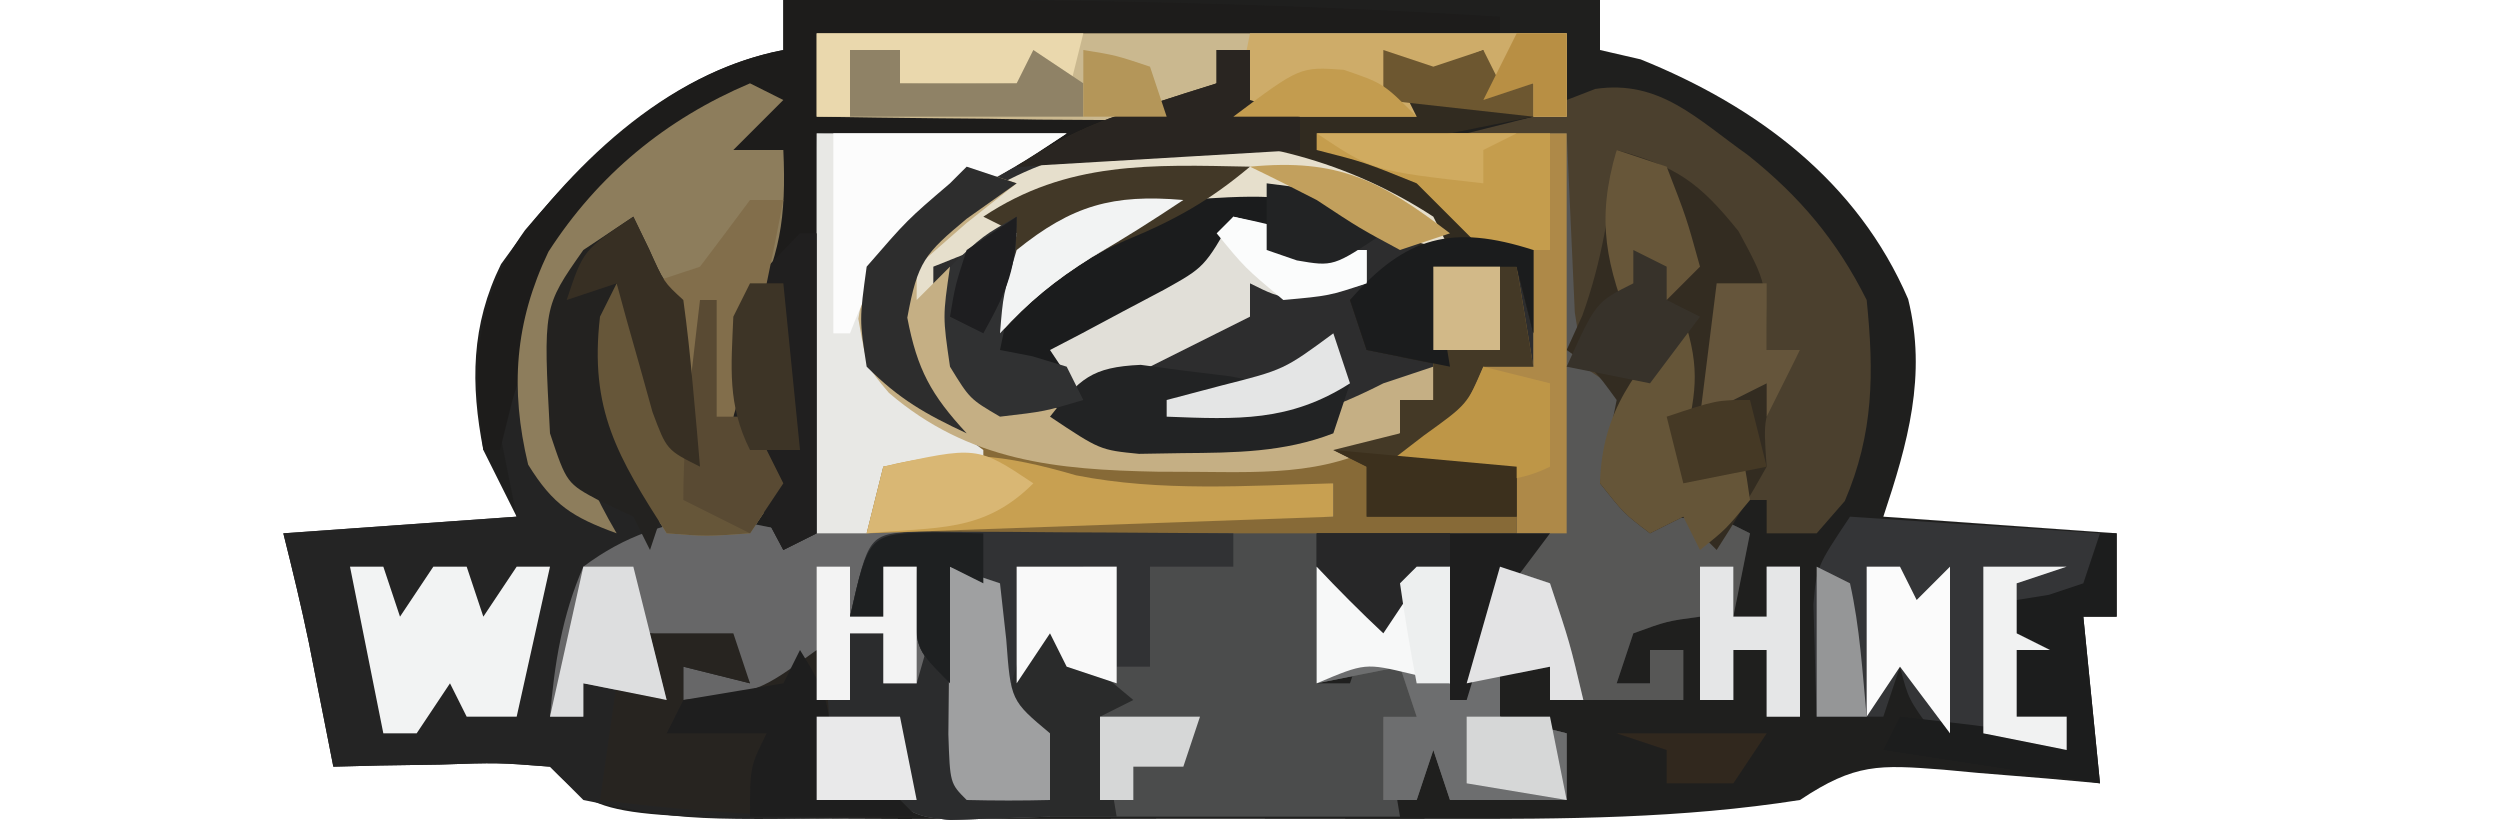 <?xml version="1.0" encoding="UTF-8"?>
<svg version="1.1" xmlns="http://www.w3.org/2000/svg" width="150" height="50">
<path d="M0 0 C16.17 0 32.34 0 49 0 C49 0.99 49 1.98 49 3 C49.804 3.186 50.609 3.371 51.438 3.562 C58.429 6.384 64.454 10.888 67.488 17.945 C68.624 22.506 67.464 26.608 66 31 C72.93 31.495 72.93 31.495 80 32 C80 33.65 80 35.3 80 37 C79.34 37 78.68 37 78 37 C78.495 41.95 78.495 41.95 79 47 C77.952 46.905 76.904 46.809 75.824 46.711 C74.445 46.598 73.066 46.486 71.688 46.375 C70.997 46.311 70.307 46.246 69.596 46.18 C65.744 45.882 64.311 45.792 61 48 C53.892 49.119 46.844 49.146 39.66 49.133 C37.917 49.134 37.917 49.134 36.139 49.136 C33.692 49.136 31.246 49.135 28.799 49.13 C25.078 49.125 21.356 49.13 17.635 49.137 C15.247 49.136 12.86 49.135 10.473 49.133 C9.371 49.135 8.27 49.137 7.135 49.139 C-10.915 49.085 -10.915 49.085 -14 46 C-17.128 45.756 -17.128 45.756 -20.625 45.875 C-22.408 45.902 -22.408 45.902 -24.227 45.93 C-25.599 45.964 -25.599 45.964 -27 46 C-27.133 45.325 -27.266 44.649 -27.402 43.953 C-27.579 43.061 -27.756 42.169 -27.938 41.25 C-28.112 40.368 -28.286 39.487 -28.465 38.578 C-28.922 36.373 -29.454 34.184 -30 32 C-25.38 31.67 -20.76 31.34 -16 31 C-16.66 29.68 -17.32 28.36 -18 27 C-18.773 23.043 -18.741 19.501 -16.938 15.848 C-12.838 10.043 -7.17 4.386 0 3 C0 2.01 0 1.02 0 0 Z " fill="#1F1F1E" transform="translate(47,0)"/>
<path d="M0 0 C3.682 -0.031 3.682 -0.031 7.438 -0.062 C8.212 -0.072 8.986 -0.081 9.783 -0.09 C11.522 -0.097 13.261 -0.05 15 0 C15.33 0.33 15.66 0.66 16 1 C18.022 0.967 20.043 0.898 22.062 0.812 C28.269 0.751 31.825 1.616 37 5 C37.495 5.99 37.495 5.99 38 7 C37.175 7.433 36.35 7.866 35.5 8.312 C34.675 8.869 33.85 9.426 33 10 C33 10.99 33 11.98 33 13 C34.32 13 35.64 13 37 13 C37 11.35 37 9.7 37 8 C37.804 8.021 38.609 8.041 39.438 8.062 C41.934 8.296 41.934 8.296 43 7 C42.01 7 41.02 7 40 7 C39.402 6.381 38.804 5.763 38.188 5.125 C35.616 2.627 33.422 1.933 30 1 C30 0.67 30 0.34 30 0 C34.95 0 39.9 0 45 0 C45.163 3.581 45.326 7.161 45.488 10.742 C45.742 12.355 45.742 12.355 46 14 C46.99 14.66 47.98 15.32 49 16 C48.67 17.98 48.34 19.96 48 22 C50.947 23.158 50.947 23.158 54 23 C54.66 23.33 55.32 23.66 56 24 C55.505 26.475 55.505 26.475 55 29 C55.66 29 56.32 29 57 29 C57 28.01 57 27.02 57 26 C57.66 26 58.32 26 59 26 C59 28.97 59 31.94 59 35 C58.34 35 57.68 35 57 35 C57 33.68 57 32.36 57 31 C56.34 31 55.68 31 55 31 C55 31.99 55 32.98 55 34 C54.34 34 53.68 34 53 34 C53 32.35 53 30.7 53 29 C51.015 29.267 51.015 29.267 49 30 C48.505 31.485 48.505 31.485 48 33 C48.66 33 49.32 33 50 33 C50 32.34 50 31.68 50 31 C50.66 31 51.32 31 52 31 C52 31.99 52 32.98 52 34 C49.36 34 46.72 34 44 34 C44 33.34 44 32.68 44 32 C43.01 32 42.02 32 41 32 C41 32.99 41 33.98 41 35 C42.32 35.33 43.64 35.66 45 36 C45 37.32 45 38.64 45 40 C42.667 40 40.333 40 38 40 C37.67 39.01 37.34 38.02 37 37 C36.67 37.99 36.34 38.98 36 40 C35.34 40 34.68 40 34 40 C34 38.35 34 36.7 34 35 C34.66 35 35.32 35 36 35 C35.67 34.01 35.34 33.02 35 32 C32.525 32.495 32.525 32.495 30 33 C30 30.69 30 28.38 30 26 C33 27 33 27 34 29 C34.66 28.01 35.32 27.02 36 26 C36.66 26 37.32 26 38 26 C38.495 28.475 38.495 28.475 39 31 C39.99 29.02 40.98 27.04 42 25 C29.46 25 16.92 25 4 25 C3.34 26.32 2.68 27.64 2 29 C2.66 29 3.32 29 4 29 C4 28.01 4 27.02 4 26 C4.66 26 5.32 26 6 26 C6.33 27.65 6.66 29.3 7 31 C7.33 29.35 7.66 27.7 8 26 C8.99 26.33 9.98 26.66 11 27 C11.124 28.114 11.248 29.227 11.375 30.375 C11.647 34.031 11.647 34.031 14 36 C14 37.667 14 39.333 14 41 C12.742 41.041 11.484 41.083 10.188 41.125 C9.48 41.148 8.772 41.171 8.043 41.195 C6 41 6 41 3 39 C1.515 39.495 1.515 39.495 0 40 C0 38.02 0 36.04 0 34 C-0.66 34 -1.32 34 -2 34 C-4 34 -6 34 -8 34 C-8 33.34 -8 32.68 -8 32 C-6.68 32.33 -5.36 32.66 -4 33 C-4.33 32.34 -4.66 31.68 -5 31 C-7.527 30.344 -7.527 30.344 -10 30 C-9.67 31.32 -9.34 32.64 -9 34 C-10.65 33.67 -12.3 33.34 -14 33 C-14 33.66 -14 34.32 -14 35 C-14.66 35 -15.32 35 -16 35 C-15.732 31.808 -15.28 28.951 -14 26 C-11.514 24.139 -9.073 23.343 -6 23 C-4.35 23.33 -2.7 23.66 -1 24 C-0.67 16.08 -0.34 8.16 0 0 Z " fill="#2D2D2E" transform="translate(49,8)"/>
<path d="M0 0 C0.66 0.33 1.32 0.66 2 1 C1.01 1.99 0.02 2.98 -1 4 C-0.01 4 0.98 4 2 4 C2.186 8.1 1.804 10.392 0 14 C-0.331 17.97 -0.1 20.588 2 24 C0 27 0 27 -2.312 27.625 C-3.199 27.749 -4.086 27.872 -5 28 C-5.928 28.186 -6.856 28.371 -7.812 28.562 C-8.534 28.707 -9.256 28.851 -10 29 C-10.66 31.97 -11.32 34.94 -12 38 C-11.34 38 -10.68 38 -10 38 C-10 37.34 -10 36.68 -10 36 C-8.35 36.33 -6.7 36.66 -5 37 C-5.33 35.68 -5.66 34.36 -6 33 C-4.35 33 -2.7 33 -1 33 C-0.67 33.99 -0.34 34.98 0 36 C-1.32 35.67 -2.64 35.34 -4 35 C-4 35.66 -4 36.32 -4 37 C0.479 36.553 0.479 36.553 4 34 C5.108 37.325 4.845 39.622 4 43 C4.66 43 5.32 43 6 43 C6.495 42.01 6.495 42.01 7 41 C7.99 41.99 8.98 42.98 10 44 C-3.798 44.264 -3.798 44.264 -10 43 C-10.66 42.34 -11.32 41.68 -12 41 C-15.128 40.756 -15.128 40.756 -18.625 40.875 C-20.408 40.902 -20.408 40.902 -22.227 40.93 C-23.599 40.964 -23.599 40.964 -25 41 C-25.133 40.325 -25.266 39.649 -25.402 38.953 C-25.579 38.061 -25.756 37.169 -25.938 36.25 C-26.112 35.368 -26.286 34.487 -26.465 33.578 C-26.922 31.373 -27.454 29.184 -28 27 C-23.38 26.67 -18.76 26.34 -14 26 C-14.33 24.35 -14.66 22.7 -15 21 C-14.536 14.749 -12.428 9.461 -8 5 C-5.478 3.045 -2.946 1.249 0 0 Z " fill="#242424" transform="translate(45,5)"/>
<path d="M0 0 C14.85 0 29.7 0 45 0 C45 1.32 45 2.64 45 4 C45.567 3.781 46.134 3.562 46.719 3.336 C50.588 2.766 52.822 5.146 55.875 7.305 C58.995 9.793 61.22 12.441 63 16 C63.446 20.366 63.428 24.001 61.688 28.062 C61.131 28.702 60.574 29.341 60 30 C59.01 30 58.02 30 57 30 C57 29.34 57 28.68 57 28 C56.34 28 55.68 28 55 28 C54.505 29.485 54.505 29.485 54 31 C53.34 30.34 52.68 29.68 52 29 C51.01 29.495 51.01 29.495 50 30 C48.438 28.812 48.438 28.812 47 27 C47.312 24.312 47.312 24.312 48 22 C47.01 21.34 46.02 20.68 45 20 C44.707 16.742 44.707 16.742 44.812 12.875 C44.853 10.953 44.853 10.953 44.895 8.992 C44.929 8.005 44.964 7.017 45 6 C43.02 6 41.04 6 39 6 C40.32 5.67 41.64 5.34 43 5 C43 4.34 43 3.68 43 3 C42.01 3.33 41.02 3.66 40 4 C40 3.01 40 2.02 40 1 C38.35 1.66 36.7 2.32 35 3 C35.495 3.99 35.495 3.99 36 5 C32.37 5 28.74 5 25 5 C25.33 3.68 25.66 2.36 26 1 C25.34 1 24.68 1 24 1 C24 1.66 24 2.32 24 3 C20.746 5.169 19.866 5.241 16.113 5.195 C15.175 5.189 14.238 5.182 13.271 5.176 C11.807 5.151 11.807 5.151 10.312 5.125 C9.324 5.116 8.336 5.107 7.318 5.098 C4.879 5.074 2.439 5.041 0 5 C0 3.35 0 1.7 0 0 Z " fill="#4B402E" transform="translate(49,2)"/>
<path d="M0 0 C4.95 0 9.9 0 15 0 C12.805 1.463 10.68 2.744 8.375 4 C4.972 5.605 4.972 5.605 4 8 C3.5 10.915 3.5 10.915 4 14 C7.679 18.154 12.659 19.953 18 21 C22.347 21.23 26.652 21.181 31 21 C31 21.66 31 22.32 31 23 C29.842 23.006 29.842 23.006 28.661 23.012 C25.169 23.045 21.679 23.116 18.188 23.188 C16.973 23.193 15.758 23.199 14.506 23.205 C13.342 23.234 12.179 23.263 10.98 23.293 C9.907 23.309 8.833 23.324 7.727 23.341 C4.765 23.747 4.765 23.747 3.126 26.544 C2.755 27.355 2.383 28.165 2 29 C2.66 29 3.32 29 4 29 C4 28.01 4 27.02 4 26 C4.66 26 5.32 26 6 26 C6.33 27.65 6.66 29.3 7 31 C7.33 29.35 7.66 27.7 8 26 C8.99 26.33 9.98 26.66 11 27 C11.124 28.114 11.248 29.227 11.375 30.375 C11.647 34.031 11.647 34.031 14 36 C14 37.667 14 39.333 14 41 C12.742 41.041 11.484 41.083 10.188 41.125 C9.48 41.148 8.772 41.171 8.043 41.195 C6 41 6 41 3 39 C1.515 39.495 1.515 39.495 0 40 C0 38.02 0 36.04 0 34 C-0.66 34 -1.32 34 -2 34 C-4 34 -6 34 -8 34 C-8 33.34 -8 32.68 -8 32 C-6.68 32.33 -5.36 32.66 -4 33 C-4.33 32.34 -4.66 31.68 -5 31 C-7.527 30.344 -7.527 30.344 -10 30 C-9.67 31.32 -9.34 32.64 -9 34 C-10.65 33.67 -12.3 33.34 -14 33 C-14 33.66 -14 34.32 -14 35 C-14.66 35 -15.32 35 -16 35 C-15.732 31.808 -15.28 28.951 -14 26 C-11.514 24.139 -9.073 23.343 -6 23 C-4.35 23.33 -2.7 23.66 -1 24 C-0.67 16.08 -0.34 8.16 0 0 Z " fill="#676768" transform="translate(49,8)"/>
<path d="M0 0 C1.687 0 3.375 0.006 5.062 0.016 C6.392 0.018 6.392 0.018 7.748 0.02 C10.591 0.026 13.434 0.038 16.277 0.051 C18.2 0.056 20.122 0.061 22.045 0.065 C26.768 0.076 31.491 0.093 36.215 0.114 C35.744 0.706 35.274 1.299 34.789 1.91 C32.925 4.519 32.118 7.055 31.215 10.114 C30.885 10.114 30.555 10.114 30.215 10.114 C30.215 7.474 30.215 4.834 30.215 2.114 C27.884 3.072 27.884 3.072 26.215 6.114 C24.895 4.794 23.575 3.474 22.215 2.114 C22.215 4.424 22.215 6.734 22.215 9.114 C22.875 9.114 23.535 9.114 24.215 9.114 C24.545 8.124 24.875 7.134 25.215 6.114 C25.215 6.774 25.215 7.434 25.215 8.114 C26.205 7.784 27.195 7.454 28.215 7.114 C28.215 8.434 28.215 9.754 28.215 11.114 C27.555 11.114 26.895 11.114 26.215 11.114 C26.71 14.084 26.71 14.084 27.215 17.114 C20.285 17.114 13.355 17.114 6.215 17.114 C6.215 16.454 6.215 15.794 6.215 15.114 C5.225 14.784 4.235 14.454 3.215 14.114 C3.215 13.124 3.215 12.134 3.215 11.114 C3.014 8.398 2.65 5.812 2.215 3.114 C1.555 2.784 0.895 2.454 0.215 2.114 C0.215 4.424 0.215 6.734 0.215 9.114 C-1.785 7.114 -1.785 7.114 -1.91 4.489 C-1.869 3.705 -1.828 2.921 -1.785 2.114 C-2.445 2.114 -3.105 2.114 -3.785 2.114 C-3.785 3.104 -3.785 4.094 -3.785 5.114 C-4.445 5.114 -5.105 5.114 -5.785 5.114 C-4.662 0.14 -4.662 0.14 0 0 Z " fill="#4B4C4C" transform="translate(56.785,31.886)"/>
<path d="M0 0 C4.95 0 9.9 0 15 0 C15.163 3.581 15.326 7.161 15.488 10.742 C15.657 11.817 15.826 12.892 16 14 C16.99 14.66 17.98 15.32 19 16 C18.67 17.98 18.34 19.96 18 22 C20.947 23.158 20.947 23.158 24 23 C24.66 23.33 25.32 23.66 26 24 C25.67 25.65 25.34 27.3 25 29 C25.66 29 26.32 29 27 29 C27 28.01 27 27.02 27 26 C27.66 26 28.32 26 29 26 C29 28.97 29 31.94 29 35 C28.34 35 27.68 35 27 35 C27 33.68 27 32.36 27 31 C26.34 31 25.68 31 25 31 C25 31.99 25 32.98 25 34 C24.34 34 23.68 34 23 34 C23 32.35 23 30.7 23 29 C21.015 29.267 21.015 29.267 19 30 C18.67 30.99 18.34 31.98 18 33 C18.66 33 19.32 33 20 33 C20 32.34 20 31.68 20 31 C20.66 31 21.32 31 22 31 C22 31.99 22 32.98 22 34 C19.36 34 16.72 34 14 34 C14 33.34 14 32.68 14 32 C13.01 32 12.02 32 11 32 C11 32.99 11 33.98 11 35 C12.32 35.33 13.64 35.66 15 36 C15 37.32 15 38.64 15 40 C12.667 40 10.333 40 8 40 C7.505 38.515 7.505 38.515 7 37 C6.67 37.99 6.34 38.98 6 40 C5.34 40 4.68 40 4 40 C4 38.35 4 36.7 4 35 C4.66 35 5.32 35 6 35 C5.505 33.515 5.505 33.515 5 32 C2.525 32.495 2.525 32.495 0 33 C0 30.69 0 28.38 0 26 C3 27 3 27 4 29 C4.66 28.01 5.32 27.02 6 26 C6.66 26 7.32 26 8 26 C8.33 27.65 8.66 29.3 9 31 C9.495 29.927 9.99 28.855 10.5 27.75 C10.778 27.147 11.057 26.543 11.344 25.922 C12.215 23.708 12.215 23.708 12 20 C9.36 20 6.72 20 4 20 C4.804 19.381 5.609 18.762 6.438 18.125 C9.039 16.258 9.039 16.258 10 14 C10.99 14 11.98 14 13 14 C13 11.69 13 9.38 13 7 C12.01 7 11.02 7 10 7 C9.103 6.072 9.103 6.072 8.188 5.125 C5.616 2.627 3.422 1.933 0 1 C0 0.67 0 0.34 0 0 Z " fill="#575756" transform="translate(79,8)"/>
<path d="M0 0 C14.373 -0.127 28.653 0.12 43 1 C43 1.33 43 1.66 43 2 C29.47 2 15.94 2 2 2 C2 3.65 2 5.3 2 7 C5.438 6.861 8.875 6.713 12.312 6.562 C13.777 6.504 13.777 6.504 15.271 6.443 C16.209 6.401 17.147 6.36 18.113 6.316 C18.977 6.28 19.841 6.243 20.732 6.205 C23.165 6.073 23.165 6.073 26 5 C26 4.34 26 3.68 26 3 C26.66 3 27.32 3 28 3 C28 3.99 28 4.98 28 6 C30.64 6 33.28 6 36 6 C36 5.01 36 4.02 36 3 C36.99 3.33 37.98 3.66 39 4 C39.99 3.67 40.98 3.34 42 3 C42.495 3.99 42.495 3.99 43 5 C43.66 5 44.32 5 45 5 C45 5.66 45 6.32 45 7 C41.7 7.66 38.4 8.32 35 9 C37.31 10.32 39.62 11.64 42 13 C42 13.66 42 14.32 42 15 C42.99 15 43.98 15 45 15 C45 16.65 45 18.3 45 20 C44.505 18.02 44.505 18.02 44 16 C42.35 16 40.7 16 39 16 C39.495 18.97 39.495 18.97 40 22 C38.35 21.67 36.7 21.34 35 21 C34.505 19.515 34.505 19.515 34 18 C35.65 16.68 37.3 15.36 39 14 C31.163 8.664 23.104 9.628 14 10 C14 9.67 14 9.34 14 9 C10.04 8.67 6.08 8.34 2 8 C2 15.92 2 23.84 2 32 C1.01 32.495 1.01 32.495 0 33 C-2 29.25 -2 29.25 -2 27 C-2.33 26.34 -2.66 25.68 -3 25 C-3.267 20.904 -2.852 18.588 -1 15 C-0.832 12.333 -0.832 12.333 -1 10 C-1.99 10.495 -1.99 10.495 -3 11 C-3.33 10.01 -3.66 9.02 -4 8 C-3.34 7.34 -2.68 6.68 -2 6 C-10.29 10.676 -13.58 15.009 -16.25 24 C-16.497 24.99 -16.745 25.98 -17 27 C-17.33 27 -17.66 27 -18 27 C-18.639 21.884 -18.569 18.101 -15.5 13.812 C-11.357 8.903 -6.457 4.248 0 3 C0 2.01 0 1.02 0 0 Z " fill="#1D1C1B" transform="translate(47,0)"/>
<path d="M0 0 C0.66 0.33 1.32 0.66 2 1 C0.515 2.485 0.515 2.485 -1 4 C-0.01 4 0.98 4 2 4 C2.186 8.1 1.804 10.392 0 14 C-0.331 17.97 -0.1 20.588 2 24 C1.34 24.99 0.68 25.98 0 27 C-2.625 27.188 -2.625 27.188 -5 27 C-7.889 22.485 -9.772 19.535 -9 14 C-8.34 13.34 -7.68 12.68 -7 12 C-6.01 14.97 -5.02 17.94 -4 21 C-4.486 17.877 -4.999 15.004 -6 12 C-6.33 11.01 -6.66 10.02 -7 9 C-10.248 10.722 -10.248 10.722 -11 14 C-11.397 19.266 -10.667 22.444 -8 27 C-10.654 26.027 -11.81 25.308 -13.312 22.875 C-14.406 18.302 -14.11 14.321 -12.094 10.105 C-9.123 5.498 -5.065 2.147 0 0 Z " fill="#8D7D5C" transform="translate(45,5)"/>
<path d="M0 0 C14.85 0 29.7 0 45 0 C45 1.65 45 3.3 45 5 C44.34 5 43.68 5 43 5 C43 4.34 43 3.68 43 3 C42.01 3.33 41.02 3.66 40 4 C40 3.01 40 2.02 40 1 C38.35 1.66 36.7 2.32 35 3 C35.495 3.99 35.495 3.99 36 5 C32.37 5 28.74 5 25 5 C25.33 3.68 25.66 2.36 26 1 C25.34 1 24.68 1 24 1 C24 1.66 24 2.32 24 3 C20.746 5.169 19.866 5.241 16.113 5.195 C15.175 5.189 14.238 5.182 13.271 5.176 C11.807 5.151 11.807 5.151 10.312 5.125 C9.324 5.116 8.336 5.107 7.318 5.098 C4.879 5.074 2.439 5.041 0 5 C0 3.35 0 1.7 0 0 Z " fill="#CAB88F" transform="translate(49,2)"/>
<path d="M0 0 C3.592 0.998 4.934 1.918 7.312 4.875 C9 8 9 8 9 12 C9.66 12 10.32 12 11 12 C10.505 12.897 10.505 12.897 10 13.812 C8.792 16.054 8.792 16.054 9 19 C8.053 20.697 7.058 22.369 6 24 C5.34 23.34 4.68 22.68 4 22 C3.34 22.33 2.68 22.66 2 23 C0.438 21.812 0.438 21.812 -1 20 C-0.667 18.333 -0.333 16.667 0 15 C-1.334 13.165 -1.334 13.165 -3 12 C-2.691 11.319 -2.381 10.639 -2.062 9.938 C-0.866 6.63 -0.41 3.485 0 0 Z " fill="#332C21" transform="translate(97,9)"/>
<path d="M0 0 C1.65 0 3.3 0 5 0 C5.495 2.97 5.495 2.97 6 6 C5.01 6 4.02 6 3 6 C2.567 6.959 2.567 6.959 2.125 7.938 C1 10 1 10 -1 11 C0.98 11.33 2.96 11.66 5 12 C5 13.32 5 14.64 5 16 C-7.21 16 -19.42 16 -32 16 C-32 15.67 -32 15.34 -32 15 C-23.42 15 -14.84 15 -6 15 C-6 14.34 -6 13.68 -6 13 C-6.574 13.16 -7.147 13.32 -7.738 13.484 C-14.969 15.133 -21.227 13.69 -28 11 C-26.062 10.438 -26.062 10.438 -24 10 C-23.67 10.33 -23.34 10.66 -23 11 C-20.219 11.1 -17.468 11.139 -14.688 11.125 C-13.915 11.129 -13.142 11.133 -12.346 11.137 C-11.596 11.135 -10.847 11.134 -10.074 11.133 C-9.389 11.132 -8.704 11.131 -7.999 11.129 C-5.897 10.993 -4.024 10.57 -2 10 C-2 9.34 -2 8.68 -2 8 C-1.34 8 -0.68 8 0 8 C0 5.36 0 2.72 0 0 Z " fill="#876A37" transform="translate(86,16)"/>
<path d="M0 0 C4.95 0.33 9.9 0.66 15 1 C15 2.32 15 3.64 15 5 C13.35 5 11.7 5 10 5 C10 5.66 10 6.32 10 7 C10.66 7.33 11.32 7.66 12 8 C11.34 8 10.68 8 10 8 C10 9.32 10 10.64 10 12 C10.99 12 11.98 12 13 12 C13 12.66 13 13.32 13 14 C7.539 13.648 7.539 13.648 5 13 C3.5 10.938 3.5 10.938 3 9 C2.67 9.99 2.34 10.98 2 12 C0.68 12 -0.64 12 -2 12 C-2.054 10.563 -2.093 9.125 -2.125 7.688 C-2.148 6.887 -2.171 6.086 -2.195 5.262 C-2 3 -2 3 0 0 Z " fill="#343537" transform="translate(111,31)"/>
<path d="M0 0 C4.95 0 9.9 0 15 0 C12.805 1.463 10.68 2.744 8.375 4 C4.972 5.605 4.972 5.605 4 8 C3.416 10.872 3.416 10.872 4 14 C5.83 16.006 7.788 17.387 10 19 C10 19.33 10 19.66 10 20 C8.02 20 6.04 20 4 20 C3.67 21.32 3.34 22.64 3 24 C2.01 24 1.02 24 0 24 C0 16.08 0 8.16 0 0 Z " fill="#E8E8E5" transform="translate(49,8)"/>
<path d="M0 0 C1.416 -0.054 2.833 -0.093 4.25 -0.125 C5.039 -0.148 5.828 -0.171 6.641 -0.195 C9.207 0.017 10.792 0.713 13 2 C11.75 3.562 11.75 3.562 10 5 C7.675 4.718 6.091 4.046 4 3 C2.917 4.145 2.917 4.145 1.812 5.312 C-0.698 7.711 -2.968 9.354 -6 11 C-5.67 11.66 -5.34 12.32 -5 13 C-7.312 13.688 -7.312 13.688 -10 14 C-11.812 12.938 -11.812 12.938 -13 11 C-13.5 8 -13.5 8 -13 5 C-10.5 3.125 -10.5 3.125 -8 2 C-8 3.32 -8 4.64 -8 6 C-7.608 5.546 -7.216 5.093 -6.812 4.625 C-4.692 2.724 -2.67 1.938 0 1 C0 0.67 0 0.34 0 0 Z " fill="#1B1C1D" transform="translate(70,11)"/>
<path d="M0 0 C4.95 0 9.9 0 15 0 C15 7.92 15 15.84 15 24 C14.01 24 13.02 24 12 24 C12 22.68 12 21.36 12 20 C9.36 20 6.72 20 4 20 C4.804 19.381 5.609 18.762 6.438 18.125 C9.039 16.258 9.039 16.258 10 14 C10.99 14 11.98 14 13 14 C13 11.69 13 9.38 13 7 C12.01 7 11.02 7 10 7 C9.103 6.072 9.103 6.072 8.188 5.125 C5.616 2.627 3.422 1.933 0 1 C0 0.67 0 0.34 0 0 Z " fill="#AE8948" transform="translate(79,8)"/>
<path d="M0 0 C0.66 0 1.32 0 2 0 C2 0.99 2 1.98 2 3 C4.64 3 7.28 3 10 3 C10 2.01 10 1.02 10 0 C10.99 0.33 11.98 0.66 13 1 C13.99 0.67 14.98 0.34 16 0 C16.33 0.66 16.66 1.32 17 2 C17.66 2 18.32 2 19 2 C19 2.66 19 3.32 19 4 C15.7 4.66 12.4 5.32 9 6 C11.31 7.32 13.62 8.64 16 10 C16 10.66 16 11.32 16 12 C16.99 12 17.98 12 19 12 C19 13.65 19 15.3 19 17 C18.67 15.68 18.34 14.36 18 13 C16.35 13 14.7 13 13 13 C13.33 14.98 13.66 16.96 14 19 C12.35 18.67 10.7 18.34 9 18 C8.67 17.01 8.34 16.02 8 15 C9.65 13.68 11.3 12.36 13 11 C5.163 5.664 -2.896 6.628 -12 7 C-9.314 5.209 -7.337 4.339 -4.312 3.375 C-3.504 3.115 -2.696 2.854 -1.863 2.586 C-1.248 2.393 -0.634 2.199 0 2 C0 1.34 0 0.68 0 0 Z " fill="#312B20" transform="translate(73,3)"/>
<path d="M0 0 C3 1 3 1 4 3 C4.66 2.01 5.32 1.02 6 0 C6.66 0 7.32 0 8 0 C8.33 1.65 8.66 3.3 9 5 C9.66 3.35 10.32 1.7 11 0 C11.99 0.33 12.98 0.66 14 1 C15.188 4.562 15.188 4.562 16 8 C15.34 8 14.68 8 14 8 C14 7.34 14 6.68 14 6 C13.01 6 12.02 6 11 6 C11 6.99 11 7.98 11 9 C12.32 9.33 13.64 9.66 15 10 C15 11.32 15 12.64 15 14 C12.667 14 10.333 14 8 14 C7.67 13.01 7.34 12.02 7 11 C6.67 11.99 6.34 12.98 6 14 C5.34 14 4.68 14 4 14 C4 12.35 4 10.7 4 9 C4.66 9 5.32 9 6 9 C5.67 8.01 5.34 7.02 5 6 C3.35 6.33 1.7 6.66 0 7 C0 4.69 0 2.38 0 0 Z " fill="#6D6E6F" transform="translate(79,34)"/>
<path d="M0 0 C0.99 0.33 1.98 0.66 3 1 C3.124 2.114 3.248 3.228 3.375 4.375 C3.647 8.031 3.647 8.031 6 10 C6 11.667 6 13.333 6 15 C4.742 15.041 3.484 15.082 2.188 15.125 C1.48 15.148 0.772 15.171 0.043 15.195 C-2 15 -2 15 -5 13 C-5.99 13.33 -6.98 13.66 -8 14 C-8.22 10.144 -7.604 7.508 -6 4 C-5.34 4 -4.68 4 -4 4 C-4 4.99 -4 5.98 -4 7 C-3.34 7 -2.68 7 -2 7 C-1.34 4.69 -0.68 2.38 0 0 Z " fill="#2B2C2D" transform="translate(57,34)"/>
<path d="M0 0 C0.495 0.99 0.495 0.99 1 2 C-1.155 1.538 -2.855 1.088 -4.75 -0.062 C-8.272 -1.53 -11.192 -1.242 -15 -1 C-15.99 -0.34 -16.98 0.32 -18 1 C-18.825 1.474 -19.65 1.949 -20.5 2.438 C-22.688 3.805 -24.281 5.1 -26 7 C-25.67 5.02 -25.34 3.04 -25 1 C-26.65 1.66 -28.3 2.32 -30 3 C-30 5.31 -30 7.62 -30 10 C-30.66 9.67 -31.32 9.34 -32 9 C-32.438 6.375 -32.438 6.375 -32 3 C-23.984 -6.606 -10.022 -6.553 0 0 Z " fill="#E6DFCC" transform="translate(86,13)"/>
<path d="M0 0 C1.65 0 3.3 0 5 0 C5.33 0.99 5.66 1.98 6 3 C4.68 2.67 3.36 2.34 2 2 C2 2.66 2 3.32 2 4 C6.479 3.553 6.479 3.553 10 1 C11.108 4.325 10.845 6.622 10 10 C10.66 10 11.32 10 12 10 C12.33 9.34 12.66 8.68 13 8 C13.99 8.99 14.98 9.98 16 11 C9.567 11.121 3.382 10.824 -3 10 C-2.67 7.69 -2.34 5.38 -2 3 C-1.01 3.33 -0.02 3.66 1 4 C0.67 2.68 0.34 1.36 0 0 Z " fill="#272420" transform="translate(39,38)"/>
<path d="M0 0 C0.99 0.33 1.98 0.66 3 1 C2.01 1.784 1.02 2.567 0 3.375 C-1.485 4.674 -1.485 4.674 -3 6 C-3 6.66 -3 7.32 -3 8 C-2.34 7.34 -1.68 6.68 -1 6 C-0.732 7.134 -0.464 8.269 -0.188 9.438 C0.4 11.201 0.4 11.201 1 13 C1.99 13.33 2.98 13.66 4 14 C7 15 7 15 8 16 C14.474 16.645 19.239 15.939 25 13 C25.99 12.67 26.98 12.34 28 12 C28 12.66 28 13.32 28 14 C27.34 14 26.68 14 26 14 C26 14.66 26 15.32 26 16 C22.17 18.53 18.177 18.345 13.75 18.312 C12.988 18.309 12.226 18.306 11.441 18.302 C5.387 18.185 0.137 17.688 -4.664 13.574 C-6 12 -6 12 -6.5 9.125 C-5.843 5.022 -4.102 3.648 -1 1 C-0.67 0.67 -0.34 0.34 0 0 Z " fill="#C5AF84" transform="translate(58,10)"/>
<path d="M0 0 C0.875 0.005 1.749 0.01 2.65 0.016 C3.594 0.019 4.539 0.022 5.511 0.026 C6.505 0.034 7.498 0.042 8.521 0.051 C9.518 0.056 10.515 0.06 11.543 0.065 C14.015 0.077 16.487 0.093 18.959 0.114 C18.959 0.774 18.959 1.434 18.959 2.114 C17.309 2.114 15.659 2.114 13.959 2.114 C13.959 4.094 13.959 6.074 13.959 8.114 C13.299 8.114 12.639 8.114 11.959 8.114 C11.959 6.134 11.959 4.154 11.959 2.114 C11.299 2.114 10.639 2.114 9.959 2.114 C9.629 3.104 9.299 4.094 8.959 5.114 C7.969 4.124 6.979 3.134 5.959 2.114 C5.959 4.424 5.959 6.734 5.959 9.114 C5.629 9.114 5.299 9.114 4.959 9.114 C4.835 8.144 4.711 7.175 4.584 6.176 C4.377 5.165 4.171 4.155 3.959 3.114 C3.299 2.784 2.639 2.454 1.959 2.114 C1.959 4.424 1.959 6.734 1.959 9.114 C-0.041 7.114 -0.041 7.114 -0.166 4.489 C-0.125 3.705 -0.084 2.921 -0.041 2.114 C-0.701 2.114 -1.361 2.114 -2.041 2.114 C-2.041 3.104 -2.041 4.094 -2.041 5.114 C-2.701 5.114 -3.361 5.114 -4.041 5.114 C-2.923 0.163 -2.923 0.163 0 0 Z " fill="#313234" transform="translate(55.041,31.886)"/>
<path d="M0 0 C0.309 0.639 0.619 1.279 0.938 1.938 C1.835 3.936 1.835 3.936 3 5 C3.233 6.682 3.413 8.371 3.562 10.062 C3.646 10.982 3.73 11.901 3.816 12.848 C3.877 13.558 3.938 14.268 4 15 C1.39 13.695 1.319 12.642 0.375 9.938 C0.115 9.204 -0.146 8.471 -0.414 7.715 C-0.607 7.149 -0.801 6.583 -1 6 C-1.334 10.781 -0.492 12.992 2 17 C1.67 17.99 1.34 18.98 1 20 C0.67 19.34 0.34 18.68 0 18 C-0.66 17.691 -1.32 17.381 -2 17.062 C-4 16 -4 16 -5 13 C-5.413 5.429 -5.413 5.429 -3 2 C-2.01 1.34 -1.02 0.68 0 0 Z " fill="#232220" transform="translate(38,13)"/>
<path d="M0 0 C1.65 0 3.3 0 5 0 C5.33 1.98 5.66 3.96 6 6 C5.01 6 4.02 6 3 6 C2.567 6.959 2.567 6.959 2.125 7.938 C1 10 1 10 -1 11 C1.97 11.495 1.97 11.495 5 12 C5 12.99 5 13.98 5 15 C2.03 15 -0.94 15 -4 15 C-4 14.01 -4 13.02 -4 12 C-4.66 11.67 -5.32 11.34 -6 11 C-4.68 10.67 -3.36 10.34 -2 10 C-2 9.34 -2 8.68 -2 8 C-1.34 8 -0.68 8 0 8 C0 5.36 0 2.72 0 0 Z " fill="#443926" transform="translate(86,16)"/>
<path d="M0 0 C6.27 0 12.54 0 19 0 C19 1.65 19 3.3 19 5 C18.34 5 17.68 5 17 5 C17 4.34 17 3.68 17 3 C16.01 3.33 15.02 3.66 14 4 C14 3.01 14 2.02 14 1 C12.35 1.66 10.7 2.32 9 3 C9.33 3.66 9.66 4.32 10 5 C6.37 5 2.74 5 -1 5 C-0.67 3.35 -0.34 1.7 0 0 Z " fill="#CEAC69" transform="translate(75,2)"/>
<path d="M0 0 C1.737 3.225 2.891 6.513 4 10 C4.33 7.03 4.66 4.06 5 1 C5.33 1 5.66 1 6 1 C6 3.31 6 5.62 6 8 C6.66 8 7.32 8 8 8 C8.66 9.32 9.32 10.64 10 12 C9.01 13.485 9.01 13.485 8 15 C5.375 15.188 5.375 15.188 3 15 C0.075 10.43 -1.65 7.589 -1 2 C-0.67 1.34 -0.34 0.68 0 0 Z " fill="#665639" transform="translate(37,17)"/>
<path d="M0 0 C0.66 0 1.32 0 2 0 C2.33 0.99 2.66 1.98 3 3 C3.66 2.01 4.32 1.02 5 0 C5.66 0 6.32 0 7 0 C7.33 0.99 7.66 1.98 8 3 C8.66 2.01 9.32 1.02 10 0 C10.66 0 11.32 0 12 0 C11.34 2.97 10.68 5.94 10 9 C9.01 9 8.02 9 7 9 C6.67 8.34 6.34 7.68 6 7 C5.01 8.485 5.01 8.485 4 10 C3.34 10 2.68 10 2 10 C1.34 6.7 0.68 3.4 0 0 Z " fill="#F2F3F3" transform="translate(21,34)"/>
<path d="M0 0 C0.33 0 0.66 0 1 0 C1 5.94 1 11.88 1 18 C0.34 18.33 -0.32 18.66 -1 19 C-3 15.25 -3 15.25 -3 13 C-3.33 12.34 -3.66 11.68 -4 11 C-4.437 7.068 -4.307 5.456 -2.062 2.125 C-1.042 1.073 -1.042 1.073 0 0 Z " fill="#201F1F" transform="translate(48,14)"/>
<path d="M0 0 C0.33 0 0.66 0 1 0 C1 1.65 1 3.3 1 5 C0.34 5 -0.32 5 -1 5 C-0.67 8.3 -0.34 11.6 0 15 C-4.29 14.34 -8.58 13.68 -13 13 C-12.67 12.34 -12.34 11.68 -12 11 C-4.25 11.875 -4.25 11.875 -2 13 C-2 12.34 -2 11.68 -2 11 C-2.99 11 -3.98 11 -5 11 C-5 8.69 -5 6.38 -5 4 C-4.041 3.845 -4.041 3.845 -3.062 3.688 C-2.382 3.461 -1.701 3.234 -1 3 C-0.67 2.01 -0.34 1.02 0 0 Z " fill="#1C1D1D" transform="translate(126,32)"/>
<path d="M0 0 C4.62 0 9.24 0 14 0 C11 2 11 2 7.5 3.75 C3.853 5.785 2.515 8.078 1 12 C0.67 12 0.34 12 0 12 C0 8.04 0 4.08 0 0 Z " fill="#FCFCFC" transform="translate(50,8)"/>
<path d="M0 0 C1.32 0.33 2.64 0.66 4 1 C3.67 1.33 3.34 1.66 3 2 C4.65 2 6.3 2 8 2 C8 2.66 8 3.32 8 4 C3.25 5.125 3.25 5.125 1 4 C1 4.66 1 5.32 1 6 C-3.95 8.475 -3.95 8.475 -9 11 C-9.66 10.01 -10.32 9.02 -11 8 C-10.374 7.674 -9.747 7.348 -9.102 7.012 C-7.876 6.356 -7.876 6.356 -6.625 5.688 C-5.813 5.258 -5.001 4.829 -4.164 4.387 C-1.732 3.032 -1.732 3.032 0 0 Z " fill="#E1DFD8" transform="translate(74,13)"/>
<path d="M0 0 C5.064 1 10.295 0.621 15.434 0.48 C15.434 1.14 15.434 1.8 15.434 2.48 C6.194 2.81 -3.046 3.14 -12.566 3.48 C-12.236 2.16 -11.906 0.84 -11.566 -0.52 C-7.171 -1.618 -4.308 -1.251 0 0 Z " fill="#C8A051" transform="translate(64.566,28.52)"/>
<path d="M0 0 C4.62 0 9.24 0 14 0 C14 2.31 14 4.62 14 7 C12.68 7 11.36 7 10 7 C8.667 5.667 7.333 4.333 6 3 C2.866 1.732 2.866 1.732 0 1 C0 0.67 0 0.34 0 0 Z " fill="#C59D4D" transform="translate(79,8)"/>
<path d="M0 0 C1.105 3.314 0.699 4.679 0 8 C0.33 8.33 0.66 8.66 1 9 C1.66 8.34 2.32 7.68 3 7 C3.688 8.812 3.688 8.812 4 11 C2.562 12.75 2.562 12.75 1 14 C0.67 13.34 0.34 12.68 0 12 C-0.99 12.495 -0.99 12.495 -2 13 C-3.562 11.812 -3.562 11.812 -5 10 C-4.884 5.609 -2.838 3.205 0 0 Z " fill="#655538" transform="translate(101,19)"/>
<path d="M0 0 C1.619 2.572 2.044 3.677 1.625 6.75 C1.419 7.492 1.212 8.235 1 9 C1.66 9 2.32 9 3 9 C3.33 8.34 3.66 7.68 4 7 C4.99 7.99 5.98 8.98 7 10 C3.7 10 0.4 10 -3 10 C-3 7 -3 7 -2 5 C-3.98 5 -5.96 5 -8 5 C-7.67 4.34 -7.34 3.68 -7 3 C-5 2.667 -3 2.333 -1 2 C-0.67 1.34 -0.34 0.68 0 0 Z " fill="#1E1E1E" transform="translate(48,39)"/>
<path d="M0 0 C4.62 0 9.24 0 14 0 C12.515 1.98 12.515 1.98 11 4 C10.276 5.98 9.597 7.978 9 10 C8.67 10 8.34 10 8 10 C8 7.36 8 4.72 8 2 C5.669 2.959 5.669 2.959 4 6 C2.624 4.71 1.292 3.373 0 2 C0 1.34 0 0.68 0 0 Z " fill="#1E1E1E" transform="translate(79,32)"/>
<path d="M0 0 C0.884 0.119 1.769 0.237 2.68 0.359 C3.569 0.468 4.459 0.576 5.375 0.688 C7.555 1.109 7.555 1.109 8.555 2.109 C10.609 1.7 10.609 1.7 12.555 1.109 C12.225 2.099 11.895 3.089 11.555 4.109 C8.598 5.254 5.637 5.273 2.492 5.297 C1.206 5.318 1.206 5.318 -0.105 5.34 C-2.445 5.109 -2.445 5.109 -5.445 3.109 C-3.669 0.827 -2.953 0.132 0 0 Z " fill="#222324" transform="translate(68.445,21.891)"/>
<path d="M0 0 C1.98 1.65 3.96 3.3 6 5 C5.01 5.495 5.01 5.495 4 6 C4.33 7.98 4.66 9.96 5 12 C3.68 12 2.36 12 1 12 C1 11.34 1 10.68 1 10 C0.01 9.67 -0.98 9.34 -2 9 C-2 5.62 -1.125 3.165 0 0 Z " fill="#2A2B2B" transform="translate(62,37)"/>
<path d="M0 0 C0.99 0.33 1.98 0.66 3 1 C3.124 2.114 3.248 3.228 3.375 4.375 C3.647 8.031 3.647 8.031 6 10 C6 11.333 6 12.667 6 14 C4.334 14.043 2.666 14.041 1 14 C0 13 0 13 -0.098 10.059 C-0.086 8.864 -0.074 7.669 -0.062 6.438 C-0.053 5.24 -0.044 4.042 -0.035 2.809 C-0.024 1.882 -0.012 0.955 0 0 Z " fill="#9FA0A1" transform="translate(57,34)"/>
<path d="M0 0 C-2.442 2.051 -4.516 3.212 -7.5 4.438 C-10.852 5.934 -12.634 7.255 -15 10 C-14.67 8.02 -14.34 6.04 -14 4 C-14.66 3.67 -15.32 3.34 -16 3 C-10.975 -0.35 -5.915 -0.118 0 0 Z " fill="#423827" transform="translate(75,10)"/>
<path d="M0 0 C5.28 0 10.56 0 16 0 C15.67 1.32 15.34 2.64 15 4 C14.34 3.34 13.68 2.68 13 2 C12.67 2.33 12.34 2.66 12 3 C9.667 3.041 7.333 3.042 5 3 C5 2.34 5 1.68 5 1 C4.01 1 3.02 1 2 1 C2 2.32 2 3.64 2 5 C1.34 5 0.68 5 0 5 C0 3.35 0 1.7 0 0 Z " fill="#EAD8AD" transform="translate(49,2)"/>
<path d="M0 0 C0 2.84 -0.403 5.237 -1 8 C-0.361 8.124 0.279 8.248 0.938 8.375 C1.618 8.581 2.299 8.787 3 9 C3.33 9.66 3.66 10.32 4 11 C1.688 11.688 1.688 11.688 -1 12 C-2.812 10.938 -2.812 10.938 -4 9 C-4.438 6 -4.438 6 -4 3 C-2 1.125 -2 1.125 0 0 Z " fill="#303132" transform="translate(61,13)"/>
<path d="M0 0 C0.66 0 1.32 0 2 0 C2 0.99 2 1.98 2 3 C2.99 3.33 3.98 3.66 5 4 C5 4.66 5 5.32 5 6 C-3.415 6.495 -3.415 6.495 -12 7 C-9.314 5.209 -7.337 4.339 -4.312 3.375 C-3.504 3.115 -2.696 2.854 -1.863 2.586 C-1.248 2.393 -0.634 2.199 0 2 C0 1.34 0 0.68 0 0 Z " fill="#292521" transform="translate(73,3)"/>
<path d="M0 0 C3 1 3 1 4 3 C4.66 2.01 5.32 1.02 6 0 C6.66 0 7.32 0 8 0 C8 2.31 8 4.62 8 7 C7.237 6.814 6.474 6.629 5.688 6.438 C2.91 5.772 2.91 5.772 0 7 C0 4.69 0 2.38 0 0 Z " fill="#F7F8F8" transform="translate(79,34)"/>
<path d="M0 0 C0.66 0 1.32 0 2 0 C1.687 1.671 1.347 3.336 1 5 C0.866 5.686 0.732 6.372 0.594 7.078 C0.162 9.076 -0.413 11.042 -1 13 C-1.99 13.33 -2.98 13.66 -4 14 C-4.217 12.608 -4.217 12.608 -4.438 11.188 C-4.921 7.993 -4.921 7.993 -6 5 C-5.01 4.67 -4.02 4.34 -3 4 C-1.994 2.672 -0.993 1.338 0 0 Z " fill="#826E4B" transform="translate(45,12)"/>
<path d="M0 0 C0.99 0 1.98 0 3 0 C3.66 2.64 4.32 5.28 5 8 C3.35 7.67 1.7 7.34 0 7 C0 7.66 0 8.32 0 9 C-0.66 9 -1.32 9 -2 9 C-1.34 6.03 -0.68 3.06 0 0 Z " fill="#DDDEDF" transform="translate(35,34)"/>
<path d="M0 0 C0.66 0 1.32 0 2 0 C2 0.99 2 1.98 2 3 C2.66 3 3.32 3 4 3 C4 2.01 4 1.02 4 0 C4.66 0 5.32 0 6 0 C6 2.97 6 5.94 6 9 C5.34 9 4.68 9 4 9 C4 7.68 4 6.36 4 5 C3.34 5 2.68 5 2 5 C2 5.99 2 6.98 2 8 C1.34 8 0.68 8 0 8 C0 5.36 0 2.72 0 0 Z " fill="#E5E6E7" transform="translate(102,34)"/>
<path d="M0 0 C1.32 0.33 2.64 0.66 4 1 C4 2.65 4 4.3 4 6 C0.717 7.642 -2.425 6.519 -6 6 C-5.196 5.381 -4.391 4.763 -3.562 4.125 C-0.961 2.258 -0.961 2.258 0 0 Z " fill="#BE9647" transform="translate(89,22)"/>
<path d="M0 0 C0.99 0.33 1.98 0.66 3 1 C2.01 1.701 1.02 2.402 0 3.125 C-2.517 5.225 -2.942 5.685 -3.562 9.062 C-2.964 12.186 -2.136 13.686 0 16 C-2.468 14.848 -4.048 13.952 -6 12 C-6.438 9.188 -6.438 9.188 -6 6 C-3.562 3.188 -3.562 3.188 -1 1 C-0.67 0.67 -0.34 0.34 0 0 Z " fill="#2D2D2D" transform="translate(58,10)"/>
<path d="M0 0 C0.99 0 1.98 0 3 0 C3 0.66 3 1.32 3 2 C5.31 2 7.62 2 10 2 C10.33 1.34 10.66 0.68 11 0 C11.99 0.66 12.98 1.32 14 2 C14 2.66 14 3.32 14 4 C9.38 4 4.76 4 0 4 C0 2.68 0 1.36 0 0 Z " fill="#8F8266" transform="translate(51,3)"/>
<path d="M0 0 C0.33 0 0.66 0 1 0 C1 2.31 1 4.62 1 7 C1.66 7 2.32 7 3 7 C3.66 8.32 4.32 9.64 5 11 C4.01 12.485 4.01 12.485 3 14 C1.68 13.34 0.36 12.68 -1 12 C-1 9.372 -0.802 6.918 -0.5 4.312 C-0.407 3.504 -0.314 2.696 -0.219 1.863 C-0.147 1.248 -0.074 0.634 0 0 Z " fill="#594A33" transform="translate(42,18)"/>
<path d="M0 0 C0 1.65 0 3.3 0 5 C-0.33 3.68 -0.66 2.36 -1 1 C-2.65 1 -4.3 1 -6 1 C-5.67 2.98 -5.34 4.96 -5 7 C-6.65 6.67 -8.3 6.34 -10 6 C-10.33 5.01 -10.66 4.02 -11 3 C-7.656 -0.845 -4.837 -1.555 0 0 Z " fill="#1B1C1D" transform="translate(92,15)"/>
<path d="M0 0 C1.454 0.031 1.454 0.031 2.938 0.062 C2.938 1.052 2.938 2.042 2.938 3.062 C2.277 2.732 1.617 2.402 0.938 2.062 C0.938 4.372 0.938 6.683 0.938 9.062 C-1.062 7.062 -1.062 7.062 -1.188 4.438 C-1.146 3.654 -1.105 2.87 -1.062 2.062 C-1.722 2.062 -2.382 2.062 -3.062 2.062 C-3.062 3.053 -3.062 4.043 -3.062 5.062 C-3.723 5.062 -4.383 5.062 -5.062 5.062 C-3.938 0.08 -3.938 0.08 0 0 Z " fill="#1E2021" transform="translate(56.062,31.938)"/>
<path d="M0 0 C0.66 0 1.32 0 2 0 C2 0.99 2 1.98 2 3 C2.66 3 3.32 3 4 3 C4 2.01 4 1.02 4 0 C4.66 0 5.32 0 6 0 C6 2.31 6 4.62 6 7 C5.34 7 4.68 7 4 7 C4 6.01 4 5.02 4 4 C3.34 4 2.68 4 2 4 C2 5.32 2 6.64 2 8 C1.34 8 0.68 8 0 8 C0 5.36 0 2.72 0 0 Z " fill="#F3F3F3" transform="translate(49,34)"/>
<path d="M0 0 C0.99 0.33 1.98 0.66 3 1 C4.188 4.062 4.188 4.062 5 7 C4.34 7.66 3.68 8.32 3 9 C2.67 8.67 2.34 8.34 2 8 C1.67 8.99 1.34 9.98 1 11 C-0.63 6.878 -1.263 4.293 0 0 Z " fill="#675639" transform="translate(97,9)"/>
<path d="M0 0 C0.309 0.639 0.619 1.279 0.938 1.938 C1.835 3.936 1.835 3.936 3 5 C3.233 6.682 3.413 8.371 3.562 10.062 C3.646 10.982 3.73 11.901 3.816 12.848 C3.877 13.558 3.938 14.268 4 15 C2 14 2 14 1.148 11.715 C0.766 10.34 0.766 10.34 0.375 8.938 C0.115 8.018 -0.146 7.099 -0.414 6.152 C-0.607 5.442 -0.801 4.732 -1 4 C-1.99 4.33 -2.98 4.66 -4 5 C-3 2 -3 2 0 0 Z " fill="#372F23" transform="translate(38,13)"/>
<path d="M0 0 C0.66 0 1.32 0 2 0 C2.33 0.66 2.66 1.32 3 2 C3.66 1.34 4.32 0.68 5 0 C5 3.3 5 6.6 5 10 C4.01 8.68 3.02 7.36 2 6 C1.34 6.99 0.68 7.98 0 9 C0 6.03 0 3.06 0 0 Z " fill="#FBFBFB" transform="translate(112,34)"/>
<path d="M0 0 C1.65 0 3.3 0 5 0 C4.01 0.33 3.02 0.66 2 1 C2 1.99 2 2.98 2 4 C2.66 4.33 3.32 4.66 4 5 C3.34 5 2.68 5 2 5 C2 6.32 2 7.64 2 9 C2.99 9 3.98 9 5 9 C5 9.66 5 10.32 5 11 C3.35 10.67 1.7 10.34 0 10 C0 6.7 0 3.4 0 0 Z " fill="#F1F2F2" transform="translate(119,34)"/>
<path d="M0 0 C2 0 4 0 6 0 C6 2.31 6 4.62 6 7 C5.01 6.67 4.02 6.34 3 6 C2.67 5.34 2.34 4.68 2 4 C1.34 4.99 0.68 5.98 0 7 C0 4.69 0 2.38 0 0 Z " fill="#F9F9F9" transform="translate(61,34)"/>
<path d="M0 0 C3.63 0.33 7.26 0.66 11 1 C11 1.99 11 2.98 11 4 C8.03 4 5.06 4 2 4 C2 3.01 2 2.02 2 1 C1.34 0.67 0.68 0.34 0 0 Z " fill="#3C301D" transform="translate(80,27)"/>
<path d="M0 0 C0.99 0.33 1.98 0.66 3 1 C4.188 4.562 4.188 4.562 5 8 C4.34 8 3.68 8 3 8 C3 7.34 3 6.68 3 6 C1.35 6.33 -0.3 6.66 -2 7 C-1.34 4.69 -0.68 2.38 0 0 Z " fill="#E3E3E4" transform="translate(90,34)"/>
<path d="M0 0 C0.66 0.33 1.32 0.66 2 1 C2 1.66 2 2.32 2 3 C2.66 3.33 3.32 3.66 4 4 C3.01 5.32 2.02 6.64 1 8 C-0.65 7.67 -2.3 7.34 -4 7 C-2.25 3.125 -2.25 3.125 0 2 C0 1.34 0 0.68 0 0 Z " fill="#37322A" transform="translate(98,15)"/>
<path d="M0 0 C0.66 0 1.32 0 2 0 C2.33 3.3 2.66 6.6 3 10 C2.01 10 1.02 10 0 10 C-1.37 7.261 -1.126 5.029 -1 2 C-0.67 1.34 -0.34 0.68 0 0 Z " fill="#3D3426" transform="translate(45,17)"/>
<path d="M0 0 C-3.006 3.006 -5.824 2.596 -10 3 C-9.67 1.68 -9.34 0.36 -9 -1 C-3.375 -2.25 -3.375 -2.25 0 0 Z " fill="#D9B774" transform="translate(62,29)"/>
<path d="M0 0 C2.64 0 5.28 0 8 0 C8 0.66 8 1.32 8 2 C7.01 2.495 7.01 2.495 6 3 C5.01 4.485 5.01 4.485 4 6 C2.624 4.71 1.292 3.373 0 2 C0 1.34 0 0.68 0 0 Z " fill="#272728" transform="translate(79,32)"/>
<path d="M0 0 C0.99 0 1.98 0 3 0 C3 1.32 3 2.64 3 4 C3.66 4 4.32 4 5 4 C4.34 5.32 3.68 6.64 3 8 C3 7.34 3 6.68 3 6 C1.02 6.99 1.02 6.99 -1 8 C-0.67 5.36 -0.34 2.72 0 0 Z " fill="#65553B" transform="translate(103,17)"/>
<path d="M0 0 C3.96 0 7.92 0 12 0 C11.01 0.495 11.01 0.495 10 1 C10 1.66 10 2.32 10 3 C3.375 2.25 3.375 2.25 0 0 Z " fill="#D0AB60" transform="translate(79,8)"/>
<path d="M0 0 C0.99 0.33 1.98 0.66 3 1 C3.99 0.67 4.98 0.34 6 0 C6.33 0.66 6.66 1.32 7 2 C7.66 2 8.32 2 9 2 C9 2.66 9 3.32 9 4 C6.03 3.67 3.06 3.34 0 3 C0 2.01 0 1.02 0 0 Z " fill="#6D5730" transform="translate(83,3)"/>
<path d="M0 0 C-1.799 1.199 -3.626 2.36 -5.5 3.438 C-7.688 4.805 -9.281 6.1 -11 8 C-10.812 5.688 -10.812 5.688 -10 3 C-6.668 0.316 -4.238 -0.363 0 0 Z " fill="#F2F3F3" transform="translate(71,12)"/>
<path d="M0 0 C2.062 0.438 2.062 0.438 4 1 C3.67 1.33 3.34 1.66 3 2 C4.65 2 6.3 2 8 2 C8 2.66 8 3.32 8 4 C5.75 4.75 5.75 4.75 3 5 C0.688 3.062 0.688 3.062 -1 1 C-0.67 0.67 -0.34 0.34 0 0 Z " fill="#FBFCFC" transform="translate(74,13)"/>
<path d="M0 0 C2.938 0.375 2.938 0.375 6 1 C6.33 1.66 6.66 2.32 7 3 C4 5 4 5 1.812 4.625 C1.214 4.419 0.616 4.213 0 4 C0 2.68 0 1.36 0 0 Z " fill="#222324" transform="translate(76,11)"/>
<path d="M0 0 C1.65 0 3.3 0 5 0 C5.33 1.65 5.66 3.3 6 5 C4 5 2 5 0 5 C0 3.35 0 1.7 0 0 Z " fill="#E9E9EA" transform="translate(49,43)"/>
<path d="M0 0 C1.65 0 3.3 0 5 0 C5.33 1.65 5.66 3.3 6 5 C3.03 4.505 3.03 4.505 0 4 C0 2.68 0 1.36 0 0 Z " fill="#D6D7D7" transform="translate(88,43)"/>
<path d="M0 0 C1.98 0 3.96 0 6 0 C5.67 0.99 5.34 1.98 5 3 C4.01 3 3.02 3 2 3 C2 3.66 2 4.32 2 5 C1.34 5 0.68 5 0 5 C0 3.35 0 1.7 0 0 Z " fill="#D6D7D7" transform="translate(66,43)"/>
<path d="M0 0 C0.99 0.495 0.99 0.495 2 1 C2.594 3.649 2.742 6.292 3 9 C2.01 9 1.02 9 0 9 C0 6.03 0 3.06 0 0 Z " fill="#959697" transform="translate(109,34)"/>
<path d="M0 0 C2.375 0.812 2.375 0.812 4.375 2.812 C0.745 2.812 -2.885 2.812 -6.625 2.812 C-2.625 -0.188 -2.625 -0.188 0 0 Z " fill="#C39C4F" transform="translate(80.625,4.188)"/>
<path d="M0 0 C1.32 0 2.64 0 4 0 C4 1.65 4 3.3 4 5 C2.68 5 1.36 5 0 5 C0 3.35 0 1.7 0 0 Z " fill="#D2B988" transform="translate(86,16)"/>
<path d="M0 0 C0.33 0.99 0.66 1.98 1 3 C-2.634 5.326 -5.771 5.163 -10 5 C-10 4.67 -10 4.34 -10 4 C-8.907 3.711 -7.814 3.422 -6.688 3.125 C-2.96 2.181 -2.96 2.181 0 0 Z " fill="#E4E5E5" transform="translate(80,20)"/>
<path d="M0 0 C5.294 -0.504 7.814 0.811 12 4 C11.01 4.33 10.02 4.66 9 5 C6.562 3.688 6.562 3.688 4 2 C2.674 1.319 1.343 0.647 0 0 Z " fill="#C2A05D" transform="translate(75,10)"/>
<path d="M0 0 C2.97 0 5.94 0 9 0 C8.01 1.485 8.01 1.485 7 3 C5.68 3 4.36 3 3 3 C3 2.34 3 1.68 3 1 C2.01 0.67 1.02 0.34 0 0 Z " fill="#31281E" transform="translate(97,44)"/>
<path d="M0 0 C0.66 0 1.32 0 2 0 C2 2.31 2 4.62 2 7 C1.34 7 0.68 7 0 7 C-0.381 5.009 -0.713 3.007 -1 1 C-0.67 0.67 -0.34 0.34 0 0 Z " fill="#EDEFEF" transform="translate(85,34)"/>
<path d="M0 0 C0.33 1.32 0.66 2.64 1 4 C-0.65 4.33 -2.3 4.66 -4 5 C-4.33 3.68 -4.66 2.36 -5 1 C-2 0 -2 0 0 0 Z " fill="#453925" transform="translate(105,24)"/>
<path d="M0 0 C0 3.106 -0.539 4.353 -2 7 C-2.66 6.67 -3.32 6.34 -4 6 C-3.688 4.125 -3.688 4.125 -3 2 C-2.01 1.34 -1.02 0.68 0 0 Z " fill="#1E1E20" transform="translate(61,13)"/>
<path d="M0 0 C1.938 0.312 1.938 0.312 4 1 C4.33 1.99 4.66 2.98 5 4 C3.35 4 1.7 4 0 4 C0 2.68 0 1.36 0 0 Z " fill="#B49659" transform="translate(65,3)"/>
<path d="M0 0 C0.99 0 1.98 0 3 0 C3 1.65 3 3.3 3 5 C2.34 5 1.68 5 1 5 C1 4.34 1 3.68 1 3 C0.01 3.33 -0.98 3.66 -2 4 C-1.34 2.68 -0.68 1.36 0 0 Z " fill="#B88F44" transform="translate(91,2)"/>
</svg>
